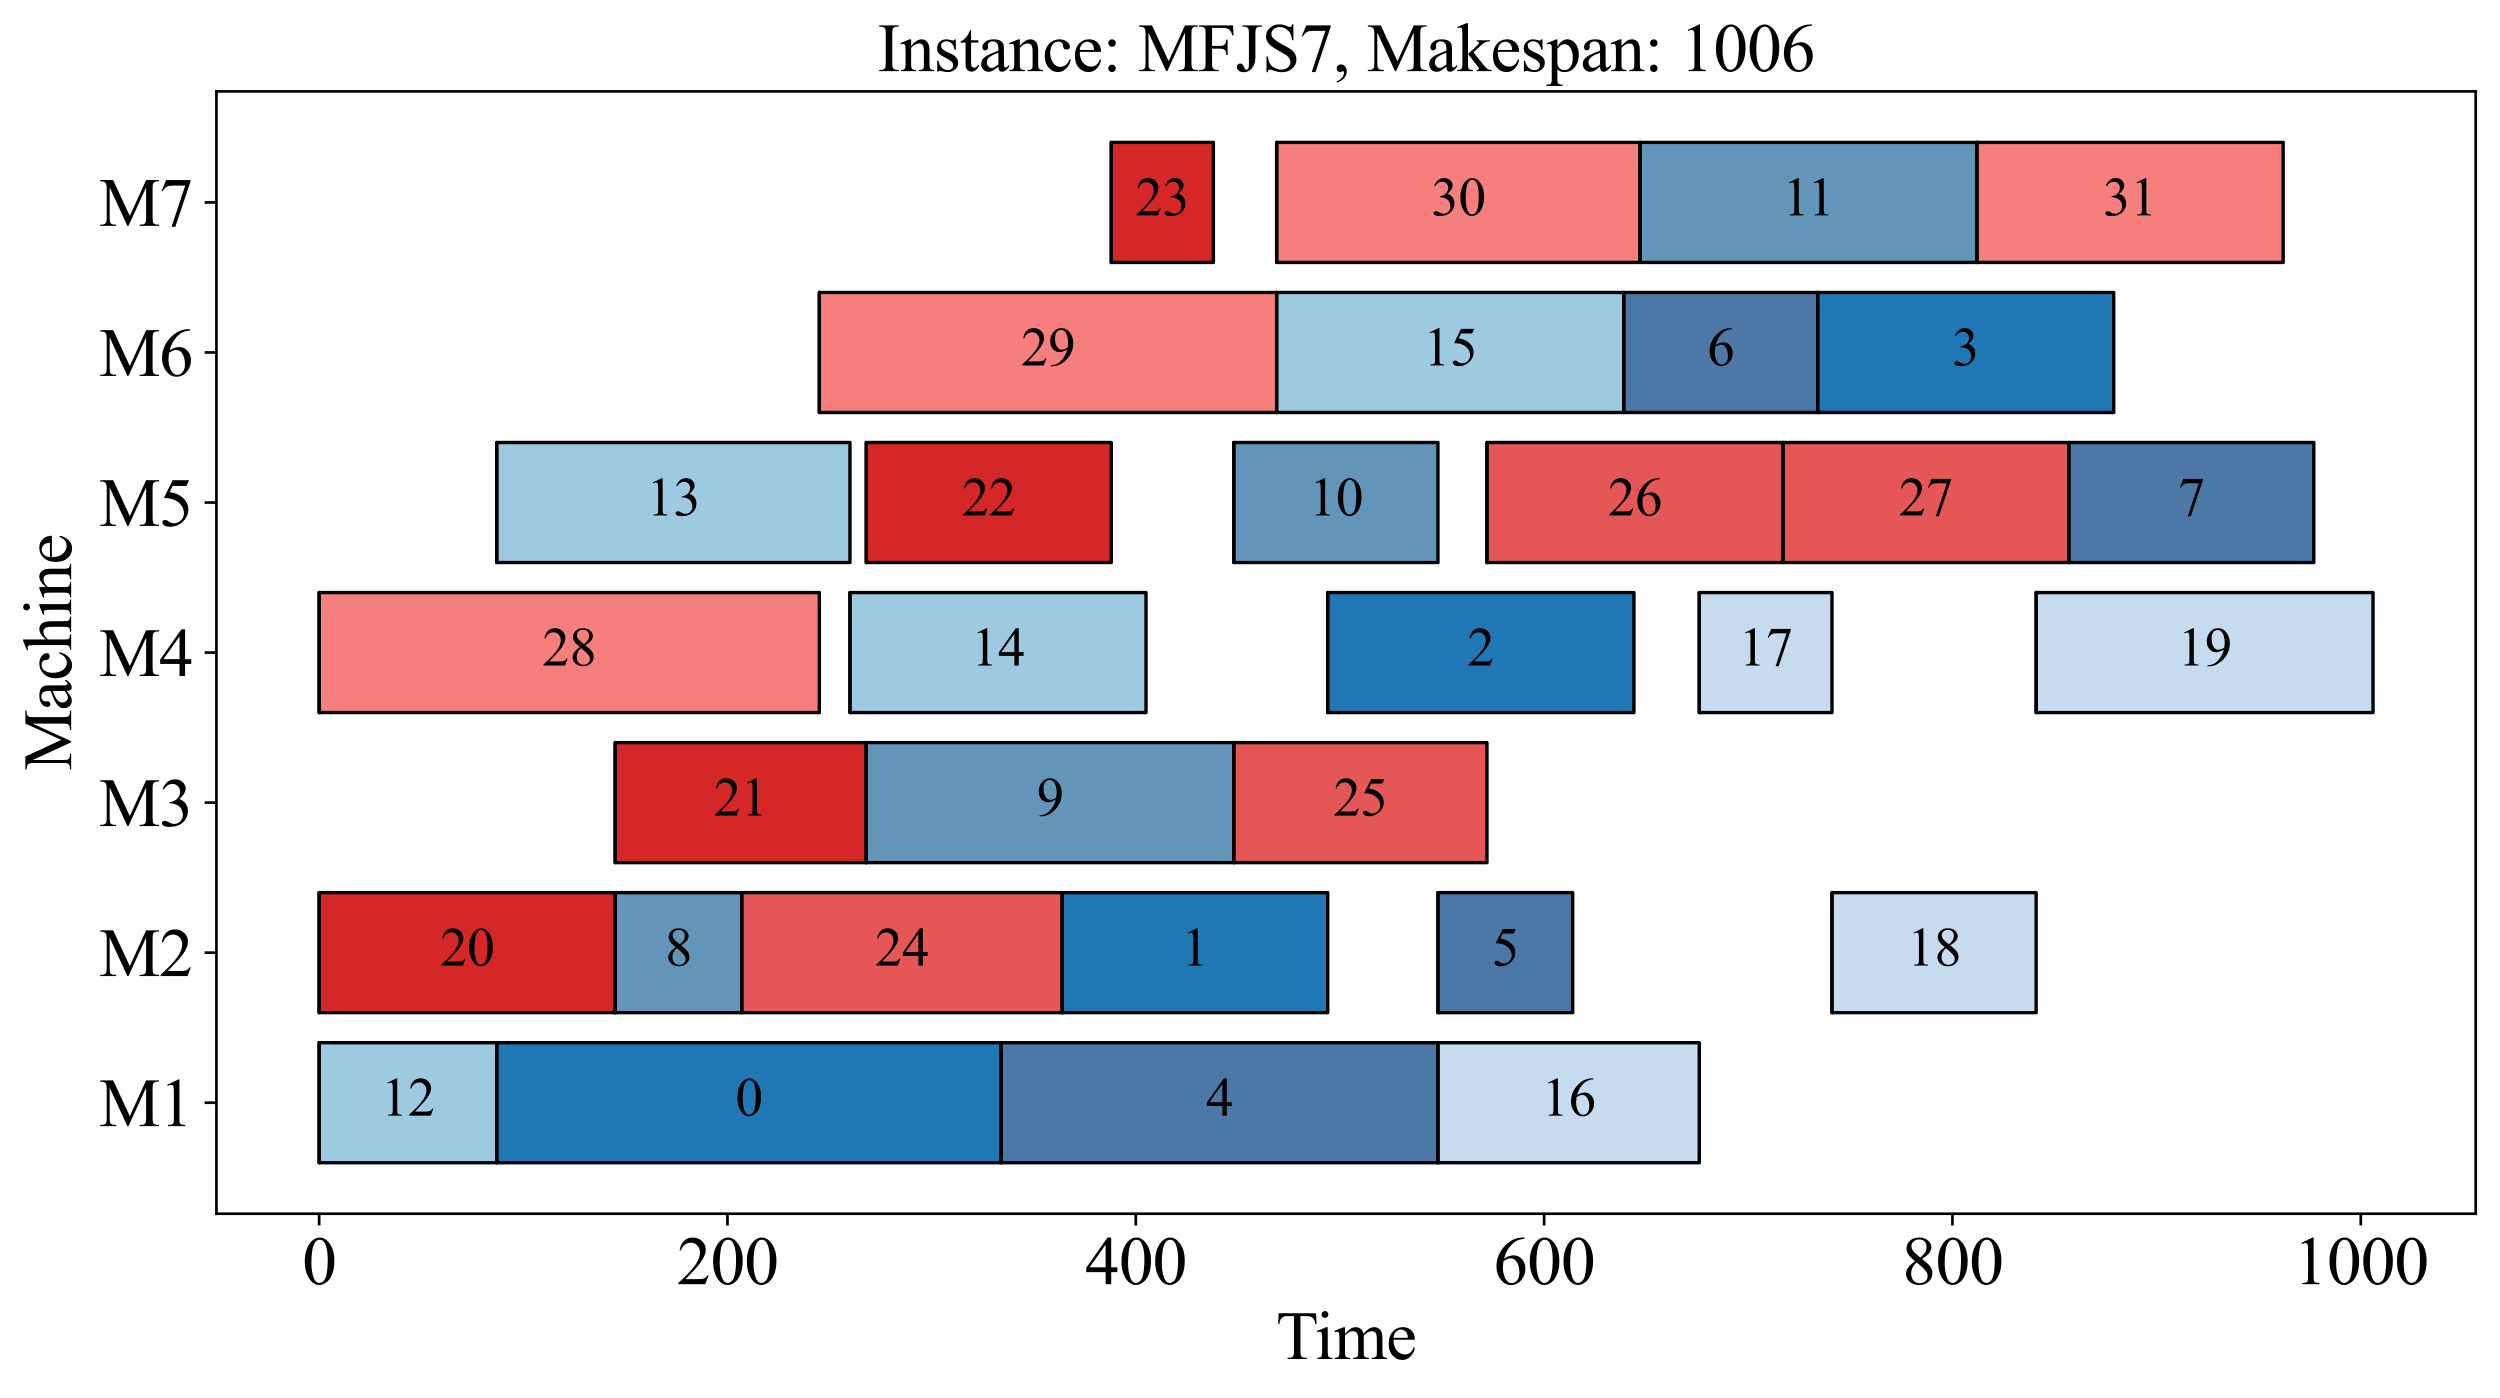 <?xml version="1.0" encoding="utf-8" standalone="no"?>
<!DOCTYPE svg PUBLIC "-//W3C//DTD SVG 1.1//EN"
  "http://www.w3.org/Graphics/SVG/1.1/DTD/svg11.dtd">
<svg xmlns:xlink="http://www.w3.org/1999/xlink" width="740.95pt" height="414.259pt" viewBox="0 0 740.95 414.259" xmlns="http://www.w3.org/2000/svg" version="1.1">
 <defs>
  <style type="text/css">*{stroke-linejoin: round; stroke-linecap: butt}</style>
 </defs>
 <g id="figure_1">
  <g id="patch_1">
   <path d="M 0 414.259 
L 740.95 414.259 
L 740.95 0 
L 0 0 
z
" style="fill: #ffffff"/>
  </g>
  <g id="axes_1">
   <g id="patch_2">
    <path d="M 64.15 359.728 
L 733.75 359.728 
L 733.75 27.087 
L 64.15 27.087 
z
" style="fill: #ffffff"/>
   </g>
   <g id="PolyCollection_1">
    <defs>
     <path id="m7042eabc33" d="M 94.586 -69.651 
L 94.586 -105.228 
L 147.23 -105.228 
L 147.23 -69.651 
z
" style="stroke: #000000"/>
    </defs>
    <g clip-path="url(#pa3723e7463)">
     <use xlink:href="#m7042eabc33" x="0" y="414.259" style="fill: #9ecae1; stroke: #000000"/>
    </g>
   </g>
   <g id="PolyCollection_2">
    <path d="M 94.586 344.608 
L 94.586 309.031 
L 94.586 309.031 
L 94.586 344.608 
z
" clip-path="url(#pa3723e7463)" style="fill: url(#hcd0e65e1d6); stroke: #000000"/>
   </g>
   <g id="PolyCollection_3">
    <defs>
     <path id="m373000dfe7" d="M 147.23 -69.651 
L 147.23 -105.228 
L 296.689 -105.228 
L 296.689 -69.651 
z
" style="stroke: #000000"/>
    </defs>
    <g clip-path="url(#pa3723e7463)">
     <use xlink:href="#m373000dfe7" x="0" y="414.259" style="fill: #1f77b4; stroke: #000000"/>
    </g>
   </g>
   <g id="PolyCollection_4">
    <path d="M 147.23 344.608 
L 147.23 309.031 
L 147.23 309.031 
L 147.23 344.608 
z
" clip-path="url(#pa3723e7463)" style="fill: url(#hcd0e65e1d6); stroke: #000000"/>
   </g>
   <g id="PolyCollection_5">
    <defs>
     <path id="mc6b7d27bcd" d="M 296.689 -69.651 
L 296.689 -105.228 
L 426.179 -105.228 
L 426.179 -69.651 
z
" style="stroke: #000000"/>
    </defs>
    <g clip-path="url(#pa3723e7463)">
     <use xlink:href="#mc6b7d27bcd" x="0" y="414.259" style="fill: #4c78a8; stroke: #000000"/>
    </g>
   </g>
   <g id="PolyCollection_6">
    <path d="M 296.689 344.608 
L 296.689 309.031 
L 296.689 309.031 
L 296.689 344.608 
z
" clip-path="url(#pa3723e7463)" style="fill: url(#hcd0e65e1d6); stroke: #000000"/>
   </g>
   <g id="PolyCollection_7">
    <defs>
     <path id="m4f65a07608" d="M 426.179 -69.651 
L 426.179 -105.228 
L 503.632 -105.228 
L 503.632 -69.651 
z
" style="stroke: #000000"/>
    </defs>
    <g clip-path="url(#pa3723e7463)">
     <use xlink:href="#m4f65a07608" x="0" y="414.259" style="fill: #c6dbef; stroke: #000000"/>
    </g>
   </g>
   <g id="PolyCollection_8">
    <path d="M 426.179 344.608 
L 426.179 309.031 
L 426.179 309.031 
L 426.179 344.608 
z
" clip-path="url(#pa3723e7463)" style="fill: url(#hcd0e65e1d6); stroke: #000000"/>
   </g>
   <g id="PolyCollection_9">
    <defs>
     <path id="m8bc1213240" d="M 94.586 -114.122 
L 94.586 -149.698 
L 182.325 -149.698 
L 182.325 -114.122 
z
" style="stroke: #000000"/>
    </defs>
    <g clip-path="url(#pa3723e7463)">
     <use xlink:href="#m8bc1213240" x="0" y="414.259" style="fill: #d62728; stroke: #000000"/>
    </g>
   </g>
   <g id="PolyCollection_10">
    <path d="M 94.586 300.137 
L 94.586 264.56 
L 94.586 264.56 
L 94.586 300.137 
z
" clip-path="url(#pa3723e7463)" style="fill: url(#hcd0e65e1d6); stroke: #000000"/>
   </g>
   <g id="PolyCollection_11">
    <defs>
     <path id="mb64026b360" d="M 182.325 -114.122 
L 182.325 -149.698 
L 219.841 -149.698 
L 219.841 -114.122 
z
" style="stroke: #000000"/>
    </defs>
    <g clip-path="url(#pa3723e7463)">
     <use xlink:href="#mb64026b360" x="0" y="414.259" style="fill: #6395b9; stroke: #000000"/>
    </g>
   </g>
   <g id="PolyCollection_12">
    <path d="M 182.325 300.137 
L 182.325 264.56 
L 182.325 264.56 
L 182.325 300.137 
z
" clip-path="url(#pa3723e7463)" style="fill: url(#hcd0e65e1d6); stroke: #000000"/>
   </g>
   <g id="PolyCollection_13">
    <defs>
     <path id="me40ac270db" d="M 219.841 -114.122 
L 219.841 -149.698 
L 314.842 -149.698 
L 314.842 -114.122 
z
" style="stroke: #000000"/>
    </defs>
    <g clip-path="url(#pa3723e7463)">
     <use xlink:href="#me40ac270db" x="0" y="414.259" style="fill: #e45756; stroke: #000000"/>
    </g>
   </g>
   <g id="PolyCollection_14">
    <path d="M 219.841 300.137 
L 219.841 264.56 
L 219.841 264.56 
L 219.841 300.137 
z
" clip-path="url(#pa3723e7463)" style="fill: url(#hcd0e65e1d6); stroke: #000000"/>
   </g>
   <g id="PolyCollection_15">
    <defs>
     <path id="m4b5a1cc023" d="M 314.842 -114.122 
L 314.842 -149.698 
L 393.504 -149.698 
L 393.504 -114.122 
z
" style="stroke: #000000"/>
    </defs>
    <g clip-path="url(#pa3723e7463)">
     <use xlink:href="#m4b5a1cc023" x="0" y="414.259" style="fill: #1f77b4; stroke: #000000"/>
    </g>
   </g>
   <g id="PolyCollection_16">
    <path d="M 314.842 300.137 
L 314.842 264.56 
L 314.842 264.56 
L 314.842 300.137 
z
" clip-path="url(#pa3723e7463)" style="fill: url(#hcd0e65e1d6); stroke: #000000"/>
   </g>
   <g id="PolyCollection_17">
    <defs>
     <path id="mfc354fb19f" d="M 426.179 -114.122 
L 426.179 -149.698 
L 466.116 -149.698 
L 466.116 -114.122 
z
" style="stroke: #000000"/>
    </defs>
    <g clip-path="url(#pa3723e7463)">
     <use xlink:href="#mfc354fb19f" x="0" y="414.259" style="fill: #4c78a8; stroke: #000000"/>
    </g>
   </g>
   <g id="PolyCollection_18">
    <path d="M 426.179 300.137 
L 426.179 264.56 
L 426.179 264.56 
L 426.179 300.137 
z
" clip-path="url(#pa3723e7463)" style="fill: url(#hcd0e65e1d6); stroke: #000000"/>
   </g>
   <g id="PolyCollection_19">
    <defs>
     <path id="m86ba1f313a" d="M 542.963 -114.122 
L 542.963 -149.698 
L 603.473 -149.698 
L 603.473 -114.122 
z
" style="stroke: #000000"/>
    </defs>
    <g clip-path="url(#pa3723e7463)">
     <use xlink:href="#m86ba1f313a" x="0" y="414.259" style="fill: #c6dbef; stroke: #000000"/>
    </g>
   </g>
   <g id="PolyCollection_20">
    <path d="M 542.963 300.137 
L 542.963 264.56 
L 542.963 264.56 
L 542.963 300.137 
z
" clip-path="url(#pa3723e7463)" style="fill: url(#hcd0e65e1d6); stroke: #000000"/>
   </g>
   <g id="PolyCollection_21">
    <defs>
     <path id="m200f08e183" d="M 182.325 -158.592 
L 182.325 -194.169 
L 256.752 -194.169 
L 256.752 -158.592 
z
" style="stroke: #000000"/>
    </defs>
    <g clip-path="url(#pa3723e7463)">
     <use xlink:href="#m200f08e183" x="0" y="414.259" style="fill: #d62728; stroke: #000000"/>
    </g>
   </g>
   <g id="PolyCollection_22">
    <path d="M 182.325 255.666 
L 182.325 220.09 
L 182.325 220.09 
L 182.325 255.666 
z
" clip-path="url(#pa3723e7463)" style="fill: url(#hcd0e65e1d6); stroke: #000000"/>
   </g>
   <g id="PolyCollection_23">
    <defs>
     <path id="mbef5ccf6d3" d="M 256.752 -158.592 
L 256.752 -194.169 
L 365.67 -194.169 
L 365.67 -158.592 
z
" style="stroke: #000000"/>
    </defs>
    <g clip-path="url(#pa3723e7463)">
     <use xlink:href="#mbef5ccf6d3" x="0" y="414.259" style="fill: #6395b9; stroke: #000000"/>
    </g>
   </g>
   <g id="PolyCollection_24">
    <path d="M 256.752 255.666 
L 256.752 220.09 
L 256.752 220.09 
L 256.752 255.666 
z
" clip-path="url(#pa3723e7463)" style="fill: url(#hcd0e65e1d6); stroke: #000000"/>
   </g>
   <g id="PolyCollection_25">
    <defs>
     <path id="m427b0256af" d="M 365.67 -158.592 
L 365.67 -194.169 
L 440.702 -194.169 
L 440.702 -158.592 
z
" style="stroke: #000000"/>
    </defs>
    <g clip-path="url(#pa3723e7463)">
     <use xlink:href="#m427b0256af" x="0" y="414.259" style="fill: #e45756; stroke: #000000"/>
    </g>
   </g>
   <g id="PolyCollection_26">
    <path d="M 365.67 255.666 
L 365.67 220.09 
L 365.67 220.09 
L 365.67 255.666 
z
" clip-path="url(#pa3723e7463)" style="fill: url(#hcd0e65e1d6); stroke: #000000"/>
   </g>
   <g id="PolyCollection_27">
    <defs>
     <path id="m11db994cd9" d="M 94.586 -203.063 
L 94.586 -238.639 
L 242.835 -238.639 
L 242.835 -203.063 
z
" style="stroke: #000000"/>
    </defs>
    <g clip-path="url(#pa3723e7463)">
     <use xlink:href="#m11db994cd9" x="0" y="414.259" style="fill: #f67e7d; stroke: #000000"/>
    </g>
   </g>
   <g id="PolyCollection_28">
    <path d="M 94.586 211.196 
L 94.586 175.619 
L 94.586 175.619 
L 94.586 211.196 
z
" clip-path="url(#pa3723e7463)" style="fill: url(#hcd0e65e1d6); stroke: #000000"/>
   </g>
   <g id="PolyCollection_29">
    <defs>
     <path id="m03d62733c5" d="M 251.912 -203.063 
L 251.912 -238.639 
L 339.651 -238.639 
L 339.651 -203.063 
z
" style="stroke: #000000"/>
    </defs>
    <g clip-path="url(#pa3723e7463)">
     <use xlink:href="#m03d62733c5" x="0" y="414.259" style="fill: #9ecae1; stroke: #000000"/>
    </g>
   </g>
   <g id="PolyCollection_30">
    <path d="M 251.912 211.196 
L 251.912 175.619 
L 251.912 175.619 
L 251.912 211.196 
z
" clip-path="url(#pa3723e7463)" style="fill: url(#hcd0e65e1d6); stroke: #000000"/>
   </g>
   <g id="PolyCollection_31">
    <defs>
     <path id="m8ed4bc54f9" d="M 393.504 -203.063 
L 393.504 -238.639 
L 484.269 -238.639 
L 484.269 -203.063 
z
" style="stroke: #000000"/>
    </defs>
    <g clip-path="url(#pa3723e7463)">
     <use xlink:href="#m8ed4bc54f9" x="0" y="414.259" style="fill: #1f77b4; stroke: #000000"/>
    </g>
   </g>
   <g id="PolyCollection_32">
    <path d="M 393.504 211.196 
L 393.504 175.619 
L 393.504 175.619 
L 393.504 211.196 
z
" clip-path="url(#pa3723e7463)" style="fill: url(#hcd0e65e1d6); stroke: #000000"/>
   </g>
   <g id="PolyCollection_33">
    <defs>
     <path id="mdfcda972a3" d="M 503.632 -203.063 
L 503.632 -238.639 
L 542.963 -238.639 
L 542.963 -203.063 
z
" style="stroke: #000000"/>
    </defs>
    <g clip-path="url(#pa3723e7463)">
     <use xlink:href="#mdfcda972a3" x="0" y="414.259" style="fill: #c6dbef; stroke: #000000"/>
    </g>
   </g>
   <g id="PolyCollection_34">
    <path d="M 503.632 211.196 
L 503.632 175.619 
L 503.632 175.619 
L 503.632 211.196 
z
" clip-path="url(#pa3723e7463)" style="fill: url(#hcd0e65e1d6); stroke: #000000"/>
   </g>
   <g id="PolyCollection_35">
    <defs>
     <path id="m98a3759b49" d="M 603.473 -203.063 
L 603.473 -238.639 
L 703.314 -238.639 
L 703.314 -203.063 
z
" style="stroke: #000000"/>
    </defs>
    <g clip-path="url(#pa3723e7463)">
     <use xlink:href="#m98a3759b49" x="0" y="414.259" style="fill: #c6dbef; stroke: #000000"/>
    </g>
   </g>
   <g id="PolyCollection_36">
    <path d="M 603.473 211.196 
L 603.473 175.619 
L 603.473 175.619 
L 603.473 211.196 
z
" clip-path="url(#pa3723e7463)" style="fill: url(#hcd0e65e1d6); stroke: #000000"/>
   </g>
   <g id="PolyCollection_37">
    <defs>
     <path id="m9444e67c3d" d="M 147.23 -247.534 
L 147.23 -283.11 
L 251.912 -283.11 
L 251.912 -247.534 
z
" style="stroke: #000000"/>
    </defs>
    <g clip-path="url(#pa3723e7463)">
     <use xlink:href="#m9444e67c3d" x="0" y="414.259" style="fill: #9ecae1; stroke: #000000"/>
    </g>
   </g>
   <g id="PolyCollection_38">
    <path d="M 147.23 166.725 
L 147.23 131.149 
L 147.23 131.149 
L 147.23 166.725 
z
" clip-path="url(#pa3723e7463)" style="fill: url(#hcd0e65e1d6); stroke: #000000"/>
   </g>
   <g id="PolyCollection_39">
    <defs>
     <path id="m9bb923026d" d="M 256.752 -247.534 
L 256.752 -283.11 
L 329.364 -283.11 
L 329.364 -247.534 
z
" style="stroke: #000000"/>
    </defs>
    <g clip-path="url(#pa3723e7463)">
     <use xlink:href="#m9bb923026d" x="0" y="414.259" style="fill: #d62728; stroke: #000000"/>
    </g>
   </g>
   <g id="PolyCollection_40">
    <path d="M 256.752 166.725 
L 256.752 131.149 
L 256.752 131.149 
L 256.752 166.725 
z
" clip-path="url(#pa3723e7463)" style="fill: url(#hcd0e65e1d6); stroke: #000000"/>
   </g>
   <g id="PolyCollection_41">
    <defs>
     <path id="m1d79289968" d="M 365.67 -247.534 
L 365.67 -283.11 
L 426.179 -283.11 
L 426.179 -247.534 
z
" style="stroke: #000000"/>
    </defs>
    <g clip-path="url(#pa3723e7463)">
     <use xlink:href="#m1d79289968" x="0" y="414.259" style="fill: #6395b9; stroke: #000000"/>
    </g>
   </g>
   <g id="PolyCollection_42">
    <path d="M 365.67 166.725 
L 365.67 131.149 
L 365.67 131.149 
L 365.67 166.725 
z
" clip-path="url(#pa3723e7463)" style="fill: url(#hcd0e65e1d6); stroke: #000000"/>
   </g>
   <g id="PolyCollection_43">
    <defs>
     <path id="m0990318a35" d="M 440.702 -247.534 
L 440.702 -283.11 
L 528.441 -283.11 
L 528.441 -247.534 
z
" style="stroke: #000000"/>
    </defs>
    <g clip-path="url(#pa3723e7463)">
     <use xlink:href="#m0990318a35" x="0" y="414.259" style="fill: #e45756; stroke: #000000"/>
    </g>
   </g>
   <g id="PolyCollection_44">
    <path d="M 440.702 166.725 
L 440.702 131.149 
L 440.702 131.149 
L 440.702 166.725 
z
" clip-path="url(#pa3723e7463)" style="fill: url(#hcd0e65e1d6); stroke: #000000"/>
   </g>
   <g id="PolyCollection_45">
    <defs>
     <path id="mcf66ae1e34" d="M 528.441 -247.534 
L 528.441 -283.11 
L 613.154 -283.11 
L 613.154 -247.534 
z
" style="stroke: #000000"/>
    </defs>
    <g clip-path="url(#pa3723e7463)">
     <use xlink:href="#mcf66ae1e34" x="0" y="414.259" style="fill: #e45756; stroke: #000000"/>
    </g>
   </g>
   <g id="PolyCollection_46">
    <path d="M 528.441 166.725 
L 528.441 131.149 
L 528.441 131.149 
L 528.441 166.725 
z
" clip-path="url(#pa3723e7463)" style="fill: url(#hcd0e65e1d6); stroke: #000000"/>
   </g>
   <g id="PolyCollection_47">
    <defs>
     <path id="m4d77eb904f" d="M 613.154 -247.534 
L 613.154 -283.11 
L 685.766 -283.11 
L 685.766 -247.534 
z
" style="stroke: #000000"/>
    </defs>
    <g clip-path="url(#pa3723e7463)">
     <use xlink:href="#m4d77eb904f" x="0" y="414.259" style="fill: #4c78a8; stroke: #000000"/>
    </g>
   </g>
   <g id="PolyCollection_48">
    <path d="M 613.154 166.725 
L 613.154 131.149 
L 613.154 131.149 
L 613.154 166.725 
z
" clip-path="url(#pa3723e7463)" style="fill: url(#hcd0e65e1d6); stroke: #000000"/>
   </g>
   <g id="PolyCollection_49">
    <defs>
     <path id="mca7ff2f052" d="M 242.835 -292.004 
L 242.835 -327.581 
L 378.377 -327.581 
L 378.377 -292.004 
z
" style="stroke: #000000"/>
    </defs>
    <g clip-path="url(#pa3723e7463)">
     <use xlink:href="#mca7ff2f052" x="0" y="414.259" style="fill: #f67e7d; stroke: #000000"/>
    </g>
   </g>
   <g id="PolyCollection_50">
    <path d="M 242.835 122.255 
L 242.835 86.678 
L 242.835 86.678 
L 242.835 122.255 
z
" clip-path="url(#pa3723e7463)" style="fill: url(#hcd0e65e1d6); stroke: #000000"/>
   </g>
   <g id="PolyCollection_51">
    <defs>
     <path id="m5ee33b02c3" d="M 378.377 -292.004 
L 378.377 -327.581 
L 481.243 -327.581 
L 481.243 -292.004 
z
" style="stroke: #000000"/>
    </defs>
    <g clip-path="url(#pa3723e7463)">
     <use xlink:href="#m5ee33b02c3" x="0" y="414.259" style="fill: #9ecae1; stroke: #000000"/>
    </g>
   </g>
   <g id="PolyCollection_52">
    <path d="M 378.377 122.255 
L 378.377 86.678 
L 378.377 86.678 
L 378.377 122.255 
z
" clip-path="url(#pa3723e7463)" style="fill: url(#hcd0e65e1d6); stroke: #000000"/>
   </g>
   <g id="PolyCollection_53">
    <defs>
     <path id="m3525a6132f" d="M 481.243 -292.004 
L 481.243 -327.581 
L 538.727 -327.581 
L 538.727 -292.004 
z
" style="stroke: #000000"/>
    </defs>
    <g clip-path="url(#pa3723e7463)">
     <use xlink:href="#m3525a6132f" x="0" y="414.259" style="fill: #4c78a8; stroke: #000000"/>
    </g>
   </g>
   <g id="PolyCollection_54">
    <path d="M 481.243 122.255 
L 481.243 86.678 
L 481.243 86.678 
L 481.243 122.255 
z
" clip-path="url(#pa3723e7463)" style="fill: url(#hcd0e65e1d6); stroke: #000000"/>
   </g>
   <g id="PolyCollection_55">
    <defs>
     <path id="mb48d8b5979" d="M 538.727 -292.004 
L 538.727 -327.581 
L 626.466 -327.581 
L 626.466 -292.004 
z
" style="stroke: #000000"/>
    </defs>
    <g clip-path="url(#pa3723e7463)">
     <use xlink:href="#mb48d8b5979" x="0" y="414.259" style="fill: #1f77b4; stroke: #000000"/>
    </g>
   </g>
   <g id="PolyCollection_56">
    <path d="M 538.727 122.255 
L 538.727 86.678 
L 538.727 86.678 
L 538.727 122.255 
z
" clip-path="url(#pa3723e7463)" style="fill: url(#hcd0e65e1d6); stroke: #000000"/>
   </g>
   <g id="PolyCollection_57">
    <defs>
     <path id="m9e73190c94" d="M 329.364 -336.475 
L 329.364 -372.051 
L 359.619 -372.051 
L 359.619 -336.475 
z
" style="stroke: #000000"/>
    </defs>
    <g clip-path="url(#pa3723e7463)">
     <use xlink:href="#m9e73190c94" x="0" y="414.259" style="fill: #d62728; stroke: #000000"/>
    </g>
   </g>
   <g id="PolyCollection_58">
    <path d="M 329.364 77.784 
L 329.364 42.208 
L 329.364 42.208 
L 329.364 77.784 
z
" clip-path="url(#pa3723e7463)" style="fill: url(#hcd0e65e1d6); stroke: #000000"/>
   </g>
   <g id="PolyCollection_59">
    <defs>
     <path id="m15cda33787" d="M 378.377 -336.475 
L 378.377 -372.051 
L 486.084 -372.051 
L 486.084 -336.475 
z
" style="stroke: #000000"/>
    </defs>
    <g clip-path="url(#pa3723e7463)">
     <use xlink:href="#m15cda33787" x="0" y="414.259" style="fill: #f67e7d; stroke: #000000"/>
    </g>
   </g>
   <g id="PolyCollection_60">
    <path d="M 378.377 77.784 
L 378.377 42.208 
L 378.377 42.208 
L 378.377 77.784 
z
" clip-path="url(#pa3723e7463)" style="fill: url(#hcd0e65e1d6); stroke: #000000"/>
   </g>
   <g id="PolyCollection_61">
    <defs>
     <path id="m36b30364f3" d="M 486.084 -336.475 
L 486.084 -372.051 
L 585.925 -372.051 
L 585.925 -336.475 
z
" style="stroke: #000000"/>
    </defs>
    <g clip-path="url(#pa3723e7463)">
     <use xlink:href="#m36b30364f3" x="0" y="414.259" style="fill: #6395b9; stroke: #000000"/>
    </g>
   </g>
   <g id="PolyCollection_62">
    <path d="M 486.084 77.784 
L 486.084 42.208 
L 486.084 42.208 
L 486.084 77.784 
z
" clip-path="url(#pa3723e7463)" style="fill: url(#hcd0e65e1d6); stroke: #000000"/>
   </g>
   <g id="PolyCollection_63">
    <defs>
     <path id="m25d99218bd" d="M 585.925 -336.475 
L 585.925 -372.051 
L 676.689 -372.051 
L 676.689 -336.475 
z
" style="stroke: #000000"/>
    </defs>
    <g clip-path="url(#pa3723e7463)">
     <use xlink:href="#m25d99218bd" x="0" y="414.259" style="fill: #f67e7d; stroke: #000000"/>
    </g>
   </g>
   <g id="PolyCollection_64">
    <path d="M 585.925 77.784 
L 585.925 42.208 
L 585.925 42.208 
L 585.925 77.784 
z
" clip-path="url(#pa3723e7463)" style="fill: url(#hcd0e65e1d6); stroke: #000000"/>
   </g>
   <g id="matplotlib.axis_1">
    <g id="xtick_1">
     <g id="line2d_1">
      <defs>
       <path id="m13ec12e9d9" d="M 0 0 
L 0 3.5 
" style="stroke: #000000; stroke-width: 0.8"/>
      </defs>
      <g>
       <use xlink:href="#m13ec12e9d9" x="94.586" y="359.728" style="stroke: #000000; stroke-width: 0.8"/>
      </g>
     </g>
     <g id="text_1">
      <!-- 0 -->
      <g transform="translate(89.586 380.615) scale(0.2 -0.2)">
       <defs>
        <path id="TimesNewRomanPSMT-30" d="M 231 2094 
Q 231 2819 450 3342 
Q 669 3866 1031 4122 
Q 1313 4325 1613 4325 
Q 2100 4325 2488 3828 
Q 2972 3213 2972 2159 
Q 2972 1422 2759 906 
Q 2547 391 2217 158 
Q 1888 -75 1581 -75 
Q 975 -75 572 641 
Q 231 1244 231 2094 
z
M 844 2016 
Q 844 1141 1059 588 
Q 1238 122 1591 122 
Q 1759 122 1940 273 
Q 2122 425 2216 781 
Q 2359 1319 2359 2297 
Q 2359 3022 2209 3506 
Q 2097 3866 1919 4016 
Q 1791 4119 1609 4119 
Q 1397 4119 1231 3928 
Q 1006 3669 925 3112 
Q 844 2556 844 2016 
z
" transform="scale(0.016)"/>
       </defs>
       <use xlink:href="#TimesNewRomanPSMT-30"/>
      </g>
     </g>
    </g>
    <g id="xtick_2">
     <g id="line2d_2">
      <g>
       <use xlink:href="#m13ec12e9d9" x="215.606" y="359.728" style="stroke: #000000; stroke-width: 0.8"/>
      </g>
     </g>
     <g id="text_2">
      <!-- 200 -->
      <g transform="translate(200.606 380.615) scale(0.2 -0.2)">
       <defs>
        <path id="TimesNewRomanPSMT-32" d="M 2934 816 
L 2638 0 
L 138 0 
L 138 116 
Q 1241 1122 1691 1759 
Q 2141 2397 2141 2925 
Q 2141 3328 1894 3587 
Q 1647 3847 1303 3847 
Q 991 3847 742 3664 
Q 494 3481 375 3128 
L 259 3128 
Q 338 3706 661 4015 
Q 984 4325 1469 4325 
Q 1984 4325 2329 3994 
Q 2675 3663 2675 3213 
Q 2675 2891 2525 2569 
Q 2294 2063 1775 1497 
Q 997 647 803 472 
L 1909 472 
Q 2247 472 2383 497 
Q 2519 522 2628 598 
Q 2738 675 2819 816 
L 2934 816 
z
" transform="scale(0.016)"/>
       </defs>
       <use xlink:href="#TimesNewRomanPSMT-32"/>
       <use xlink:href="#TimesNewRomanPSMT-30" x="50"/>
       <use xlink:href="#TimesNewRomanPSMT-30" x="100"/>
      </g>
     </g>
    </g>
    <g id="xtick_3">
     <g id="line2d_3">
      <g>
       <use xlink:href="#m13ec12e9d9" x="336.625" y="359.728" style="stroke: #000000; stroke-width: 0.8"/>
      </g>
     </g>
     <g id="text_3">
      <!-- 400 -->
      <g transform="translate(321.625 380.615) scale(0.2 -0.2)">
       <defs>
        <path id="TimesNewRomanPSMT-34" d="M 2978 1563 
L 2978 1119 
L 2409 1119 
L 2409 0 
L 1894 0 
L 1894 1119 
L 100 1119 
L 100 1519 
L 2066 4325 
L 2409 4325 
L 2409 1563 
L 2978 1563 
z
M 1894 1563 
L 1894 3666 
L 406 1563 
L 1894 1563 
z
" transform="scale(0.016)"/>
       </defs>
       <use xlink:href="#TimesNewRomanPSMT-34"/>
       <use xlink:href="#TimesNewRomanPSMT-30" x="50"/>
       <use xlink:href="#TimesNewRomanPSMT-30" x="100"/>
      </g>
     </g>
    </g>
    <g id="xtick_4">
     <g id="line2d_4">
      <g>
       <use xlink:href="#m13ec12e9d9" x="457.644" y="359.728" style="stroke: #000000; stroke-width: 0.8"/>
      </g>
     </g>
     <g id="text_4">
      <!-- 600 -->
      <g transform="translate(442.644 380.615) scale(0.2 -0.2)">
       <defs>
        <path id="TimesNewRomanPSMT-36" d="M 2869 4325 
L 2869 4209 
Q 2456 4169 2195 4045 
Q 1934 3922 1679 3669 
Q 1425 3416 1258 3105 
Q 1091 2794 978 2366 
Q 1428 2675 1881 2675 
Q 2316 2675 2634 2325 
Q 2953 1975 2953 1425 
Q 2953 894 2631 456 
Q 2244 -75 1606 -75 
Q 1172 -75 869 213 
Q 275 772 275 1663 
Q 275 2231 503 2743 
Q 731 3256 1154 3653 
Q 1578 4050 1965 4187 
Q 2353 4325 2688 4325 
L 2869 4325 
z
M 925 2138 
Q 869 1716 869 1456 
Q 869 1156 980 804 
Q 1091 453 1309 247 
Q 1469 100 1697 100 
Q 1969 100 2183 356 
Q 2397 613 2397 1088 
Q 2397 1622 2184 2012 
Q 1972 2403 1581 2403 
Q 1463 2403 1327 2353 
Q 1191 2303 925 2138 
z
" transform="scale(0.016)"/>
       </defs>
       <use xlink:href="#TimesNewRomanPSMT-36"/>
       <use xlink:href="#TimesNewRomanPSMT-30" x="50"/>
       <use xlink:href="#TimesNewRomanPSMT-30" x="100"/>
      </g>
     </g>
    </g>
    <g id="xtick_5">
     <g id="line2d_5">
      <g>
       <use xlink:href="#m13ec12e9d9" x="578.664" y="359.728" style="stroke: #000000; stroke-width: 0.8"/>
      </g>
     </g>
     <g id="text_5">
      <!-- 800 -->
      <g transform="translate(563.664 380.615) scale(0.2 -0.2)">
       <defs>
        <path id="TimesNewRomanPSMT-38" d="M 1228 2134 
Q 725 2547 579 2797 
Q 434 3047 434 3316 
Q 434 3728 753 4026 
Q 1072 4325 1600 4325 
Q 2113 4325 2425 4047 
Q 2738 3769 2738 3413 
Q 2738 3175 2569 2928 
Q 2400 2681 1866 2347 
Q 2416 1922 2594 1678 
Q 2831 1359 2831 1006 
Q 2831 559 2490 242 
Q 2150 -75 1597 -75 
Q 994 -75 656 303 
Q 388 606 388 966 
Q 388 1247 577 1523 
Q 766 1800 1228 2134 
z
M 1719 2469 
Q 2094 2806 2194 3001 
Q 2294 3197 2294 3444 
Q 2294 3772 2109 3958 
Q 1925 4144 1606 4144 
Q 1288 4144 1088 3959 
Q 888 3775 888 3528 
Q 888 3366 970 3203 
Q 1053 3041 1206 2894 
L 1719 2469 
z
M 1375 2016 
Q 1116 1797 991 1539 
Q 866 1281 866 981 
Q 866 578 1086 336 
Q 1306 94 1647 94 
Q 1984 94 2187 284 
Q 2391 475 2391 747 
Q 2391 972 2272 1150 
Q 2050 1481 1375 2016 
z
" transform="scale(0.016)"/>
       </defs>
       <use xlink:href="#TimesNewRomanPSMT-38"/>
       <use xlink:href="#TimesNewRomanPSMT-30" x="50"/>
       <use xlink:href="#TimesNewRomanPSMT-30" x="100"/>
      </g>
     </g>
    </g>
    <g id="xtick_6">
     <g id="line2d_6">
      <g>
       <use xlink:href="#m13ec12e9d9" x="699.683" y="359.728" style="stroke: #000000; stroke-width: 0.8"/>
      </g>
     </g>
     <g id="text_6">
      <!-- 1000 -->
      <g transform="translate(679.683 380.615) scale(0.2 -0.2)">
       <defs>
        <path id="TimesNewRomanPSMT-31" d="M 750 3822 
L 1781 4325 
L 1884 4325 
L 1884 747 
Q 1884 391 1914 303 
Q 1944 216 2037 169 
Q 2131 122 2419 116 
L 2419 0 
L 825 0 
L 825 116 
Q 1125 122 1212 167 
Q 1300 213 1334 289 
Q 1369 366 1369 747 
L 1369 3034 
Q 1369 3497 1338 3628 
Q 1316 3728 1258 3775 
Q 1200 3822 1119 3822 
Q 1003 3822 797 3725 
L 750 3822 
z
" transform="scale(0.016)"/>
       </defs>
       <use xlink:href="#TimesNewRomanPSMT-31"/>
       <use xlink:href="#TimesNewRomanPSMT-30" x="50"/>
       <use xlink:href="#TimesNewRomanPSMT-30" x="100"/>
       <use xlink:href="#TimesNewRomanPSMT-30" x="150"/>
      </g>
     </g>
    </g>
    <g id="text_7">
     <!-- Time -->
     <g transform="translate(378.197 402.781) scale(0.2 -0.2)">
      <defs>
       <path id="TimesNewRomanPSMT-54" d="M 3703 4238 
L 3750 3244 
L 3631 3244 
Q 3597 3506 3538 3619 
Q 3441 3800 3280 3886 
Q 3119 3972 2856 3972 
L 2259 3972 
L 2259 734 
Q 2259 344 2344 247 
Q 2463 116 2709 116 
L 2856 116 
L 2856 0 
L 1059 0 
L 1059 116 
L 1209 116 
Q 1478 116 1591 278 
Q 1659 378 1659 734 
L 1659 3972 
L 1150 3972 
Q 853 3972 728 3928 
Q 566 3869 450 3700 
Q 334 3531 313 3244 
L 194 3244 
L 244 4238 
L 3703 4238 
z
" transform="scale(0.016)"/>
       <path id="TimesNewRomanPSMT-69" d="M 928 4444 
Q 1059 4444 1151 4351 
Q 1244 4259 1244 4128 
Q 1244 3997 1151 3903 
Q 1059 3809 928 3809 
Q 797 3809 703 3903 
Q 609 3997 609 4128 
Q 609 4259 701 4351 
Q 794 4444 928 4444 
z
M 1188 2947 
L 1188 647 
Q 1188 378 1227 289 
Q 1266 200 1342 156 
Q 1419 113 1622 113 
L 1622 0 
L 231 0 
L 231 113 
Q 441 113 512 153 
Q 584 194 626 287 
Q 669 381 669 647 
L 669 1750 
Q 669 2216 641 2353 
Q 619 2453 572 2492 
Q 525 2531 444 2531 
Q 356 2531 231 2484 
L 188 2597 
L 1050 2947 
L 1188 2947 
z
" transform="scale(0.016)"/>
       <path id="TimesNewRomanPSMT-6d" d="M 1050 2338 
Q 1363 2650 1419 2697 
Q 1559 2816 1721 2881 
Q 1884 2947 2044 2947 
Q 2313 2947 2506 2790 
Q 2700 2634 2766 2338 
Q 3088 2713 3309 2830 
Q 3531 2947 3766 2947 
Q 3994 2947 4170 2830 
Q 4347 2713 4450 2447 
Q 4519 2266 4519 1878 
L 4519 647 
Q 4519 378 4559 278 
Q 4591 209 4675 161 
Q 4759 113 4950 113 
L 4950 0 
L 3538 0 
L 3538 113 
L 3597 113 
Q 3781 113 3884 184 
Q 3956 234 3988 344 
Q 4000 397 4000 647 
L 4000 1878 
Q 4000 2228 3916 2372 
Q 3794 2572 3525 2572 
Q 3359 2572 3192 2489 
Q 3025 2406 2788 2181 
L 2781 2147 
L 2788 2013 
L 2788 647 
Q 2788 353 2820 281 
Q 2853 209 2943 161 
Q 3034 113 3253 113 
L 3253 0 
L 1806 0 
L 1806 113 
Q 2044 113 2133 169 
Q 2222 225 2256 338 
Q 2272 391 2272 647 
L 2272 1878 
Q 2272 2228 2169 2381 
Q 2031 2581 1784 2581 
Q 1616 2581 1450 2491 
Q 1191 2353 1050 2181 
L 1050 647 
Q 1050 366 1089 281 
Q 1128 197 1204 155 
Q 1281 113 1516 113 
L 1516 0 
L 100 0 
L 100 113 
Q 297 113 375 155 
Q 453 197 493 289 
Q 534 381 534 647 
L 534 1741 
Q 534 2213 506 2350 
Q 484 2453 437 2492 
Q 391 2531 309 2531 
Q 222 2531 100 2484 
L 53 2597 
L 916 2947 
L 1050 2947 
L 1050 2338 
z
" transform="scale(0.016)"/>
       <path id="TimesNewRomanPSMT-65" d="M 681 1784 
Q 678 1147 991 784 
Q 1303 422 1725 422 
Q 2006 422 2214 576 
Q 2422 731 2563 1106 
L 2659 1044 
Q 2594 616 2278 264 
Q 1963 -88 1488 -88 
Q 972 -88 605 314 
Q 238 716 238 1394 
Q 238 2128 614 2539 
Q 991 2950 1559 2950 
Q 2041 2950 2350 2633 
Q 2659 2316 2659 1784 
L 681 1784 
z
M 681 1966 
L 2006 1966 
Q 1991 2241 1941 2353 
Q 1863 2528 1708 2628 
Q 1553 2728 1384 2728 
Q 1125 2728 920 2526 
Q 716 2325 681 1966 
z
" transform="scale(0.016)"/>
      </defs>
      <use xlink:href="#TimesNewRomanPSMT-54"/>
      <use xlink:href="#TimesNewRomanPSMT-69" x="57.584"/>
      <use xlink:href="#TimesNewRomanPSMT-6d" x="85.367"/>
      <use xlink:href="#TimesNewRomanPSMT-65" x="163.15"/>
     </g>
    </g>
   </g>
   <g id="matplotlib.axis_2">
    <g id="ytick_1">
     <g id="line2d_7">
      <defs>
       <path id="mdf6bc2205d" d="M 0 0 
L -3.5 0 
" style="stroke: #000000; stroke-width: 0.8"/>
      </defs>
      <g>
       <use xlink:href="#mdf6bc2205d" x="64.15" y="326.819" style="stroke: #000000; stroke-width: 0.8"/>
      </g>
     </g>
     <g id="text_8">
      <!-- M1 -->
      <g transform="translate(29.366 333.763) scale(0.2 -0.2)">
       <defs>
        <path id="TimesNewRomanPSMT-4d" d="M 2619 0 
L 981 3566 
L 981 734 
Q 981 344 1066 247 
Q 1181 116 1431 116 
L 1581 116 
L 1581 0 
L 106 0 
L 106 116 
L 256 116 
Q 525 116 638 278 
Q 706 378 706 734 
L 706 3503 
Q 706 3784 644 3909 
Q 600 4000 483 4061 
Q 366 4122 106 4122 
L 106 4238 
L 1306 4238 
L 2844 922 
L 4356 4238 
L 5556 4238 
L 5556 4122 
L 5409 4122 
Q 5138 4122 5025 3959 
Q 4956 3859 4956 3503 
L 4956 734 
Q 4956 344 5044 247 
Q 5159 116 5409 116 
L 5556 116 
L 5556 0 
L 3756 0 
L 3756 116 
L 3906 116 
Q 4178 116 4288 278 
Q 4356 378 4356 734 
L 4356 3566 
L 2722 0 
L 2619 0 
z
" transform="scale(0.016)"/>
       </defs>
       <use xlink:href="#TimesNewRomanPSMT-4d"/>
       <use xlink:href="#TimesNewRomanPSMT-31" x="88.916"/>
      </g>
     </g>
    </g>
    <g id="ytick_2">
     <g id="line2d_8">
      <g>
       <use xlink:href="#mdf6bc2205d" x="64.15" y="282.349" style="stroke: #000000; stroke-width: 0.8"/>
      </g>
     </g>
     <g id="text_9">
      <!-- M2 -->
      <g transform="translate(29.366 289.292) scale(0.2 -0.2)">
       <use xlink:href="#TimesNewRomanPSMT-4d"/>
       <use xlink:href="#TimesNewRomanPSMT-32" x="88.916"/>
      </g>
     </g>
    </g>
    <g id="ytick_3">
     <g id="line2d_9">
      <g>
       <use xlink:href="#mdf6bc2205d" x="64.15" y="237.878" style="stroke: #000000; stroke-width: 0.8"/>
      </g>
     </g>
     <g id="text_10">
      <!-- M3 -->
      <g transform="translate(29.366 244.822) scale(0.2 -0.2)">
       <defs>
        <path id="TimesNewRomanPSMT-33" d="M 325 3431 
Q 506 3859 782 4092 
Q 1059 4325 1472 4325 
Q 1981 4325 2253 3994 
Q 2459 3747 2459 3466 
Q 2459 3003 1878 2509 
Q 2269 2356 2469 2072 
Q 2669 1788 2669 1403 
Q 2669 853 2319 450 
Q 1863 -75 997 -75 
Q 569 -75 414 31 
Q 259 138 259 259 
Q 259 350 332 419 
Q 406 488 509 488 
Q 588 488 669 463 
Q 722 447 909 348 
Q 1097 250 1169 231 
Q 1284 197 1416 197 
Q 1734 197 1970 444 
Q 2206 691 2206 1028 
Q 2206 1275 2097 1509 
Q 2016 1684 1919 1775 
Q 1784 1900 1550 2001 
Q 1316 2103 1072 2103 
L 972 2103 
L 972 2197 
Q 1219 2228 1467 2375 
Q 1716 2522 1828 2728 
Q 1941 2934 1941 3181 
Q 1941 3503 1739 3701 
Q 1538 3900 1238 3900 
Q 753 3900 428 3381 
L 325 3431 
z
" transform="scale(0.016)"/>
       </defs>
       <use xlink:href="#TimesNewRomanPSMT-4d"/>
       <use xlink:href="#TimesNewRomanPSMT-33" x="88.916"/>
      </g>
     </g>
    </g>
    <g id="ytick_4">
     <g id="line2d_10">
      <g>
       <use xlink:href="#mdf6bc2205d" x="64.15" y="193.407" style="stroke: #000000; stroke-width: 0.8"/>
      </g>
     </g>
     <g id="text_11">
      <!-- M4 -->
      <g transform="translate(29.366 200.351) scale(0.2 -0.2)">
       <use xlink:href="#TimesNewRomanPSMT-4d"/>
       <use xlink:href="#TimesNewRomanPSMT-34" x="88.916"/>
      </g>
     </g>
    </g>
    <g id="ytick_5">
     <g id="line2d_11">
      <g>
       <use xlink:href="#mdf6bc2205d" x="64.15" y="148.937" style="stroke: #000000; stroke-width: 0.8"/>
      </g>
     </g>
     <g id="text_12">
      <!-- M5 -->
      <g transform="translate(29.366 155.881) scale(0.2 -0.2)">
       <defs>
        <path id="TimesNewRomanPSMT-35" d="M 2778 4238 
L 2534 3706 
L 1259 3706 
L 981 3138 
Q 1809 3016 2294 2522 
Q 2709 2097 2709 1522 
Q 2709 1188 2573 903 
Q 2438 619 2231 419 
Q 2025 219 1772 97 
Q 1413 -75 1034 -75 
Q 653 -75 479 54 
Q 306 184 306 341 
Q 306 428 378 495 
Q 450 563 559 563 
Q 641 563 702 538 
Q 763 513 909 409 
Q 1144 247 1384 247 
Q 1750 247 2026 523 
Q 2303 800 2303 1197 
Q 2303 1581 2056 1914 
Q 1809 2247 1375 2428 
Q 1034 2569 447 2591 
L 1259 4238 
L 2778 4238 
z
" transform="scale(0.016)"/>
       </defs>
       <use xlink:href="#TimesNewRomanPSMT-4d"/>
       <use xlink:href="#TimesNewRomanPSMT-35" x="88.916"/>
      </g>
     </g>
    </g>
    <g id="ytick_6">
     <g id="line2d_12">
      <g>
       <use xlink:href="#mdf6bc2205d" x="64.15" y="104.466" style="stroke: #000000; stroke-width: 0.8"/>
      </g>
     </g>
     <g id="text_13">
      <!-- M6 -->
      <g transform="translate(29.366 111.41) scale(0.2 -0.2)">
       <use xlink:href="#TimesNewRomanPSMT-4d"/>
       <use xlink:href="#TimesNewRomanPSMT-36" x="88.916"/>
      </g>
     </g>
    </g>
    <g id="ytick_7">
     <g id="line2d_13">
      <g>
       <use xlink:href="#mdf6bc2205d" x="64.15" y="59.996" style="stroke: #000000; stroke-width: 0.8"/>
      </g>
     </g>
     <g id="text_14">
      <!-- M7 -->
      <g transform="translate(29.366 66.939) scale(0.2 -0.2)">
       <defs>
        <path id="TimesNewRomanPSMT-37" d="M 644 4238 
L 2916 4238 
L 2916 4119 
L 1503 -88 
L 1153 -88 
L 2419 3728 
L 1253 3728 
Q 900 3728 750 3644 
Q 488 3500 328 3200 
L 238 3234 
L 644 4238 
z
" transform="scale(0.016)"/>
       </defs>
       <use xlink:href="#TimesNewRomanPSMT-4d"/>
       <use xlink:href="#TimesNewRomanPSMT-37" x="88.916"/>
      </g>
     </g>
    </g>
    <g id="text_15">
     <!-- Machine -->
     <g transform="translate(21.087 228.395) rotate(-90) scale(0.2 -0.2)">
      <defs>
       <path id="TimesNewRomanPSMT-61" d="M 1822 413 
Q 1381 72 1269 19 
Q 1100 -59 909 -59 
Q 613 -59 420 144 
Q 228 347 228 678 
Q 228 888 322 1041 
Q 450 1253 767 1440 
Q 1084 1628 1822 1897 
L 1822 2009 
Q 1822 2438 1686 2597 
Q 1550 2756 1291 2756 
Q 1094 2756 978 2650 
Q 859 2544 859 2406 
L 866 2225 
Q 866 2081 792 2003 
Q 719 1925 600 1925 
Q 484 1925 411 2006 
Q 338 2088 338 2228 
Q 338 2497 613 2722 
Q 888 2947 1384 2947 
Q 1766 2947 2009 2819 
Q 2194 2722 2281 2516 
Q 2338 2381 2338 1966 
L 2338 994 
Q 2338 584 2353 492 
Q 2369 400 2405 369 
Q 2441 338 2488 338 
Q 2538 338 2575 359 
Q 2641 400 2828 588 
L 2828 413 
Q 2478 -56 2159 -56 
Q 2006 -56 1915 50 
Q 1825 156 1822 413 
z
M 1822 616 
L 1822 1706 
Q 1350 1519 1213 1441 
Q 966 1303 859 1153 
Q 753 1003 753 825 
Q 753 600 887 451 
Q 1022 303 1197 303 
Q 1434 303 1822 616 
z
" transform="scale(0.016)"/>
       <path id="TimesNewRomanPSMT-63" d="M 2631 1088 
Q 2516 522 2178 217 
Q 1841 -88 1431 -88 
Q 944 -88 581 321 
Q 219 731 219 1428 
Q 219 2103 620 2525 
Q 1022 2947 1584 2947 
Q 2006 2947 2278 2723 
Q 2550 2500 2550 2259 
Q 2550 2141 2473 2067 
Q 2397 1994 2259 1994 
Q 2075 1994 1981 2113 
Q 1928 2178 1911 2362 
Q 1894 2547 1784 2644 
Q 1675 2738 1481 2738 
Q 1169 2738 978 2506 
Q 725 2200 725 1697 
Q 725 1184 976 792 
Q 1228 400 1656 400 
Q 1963 400 2206 609 
Q 2378 753 2541 1131 
L 2631 1088 
z
" transform="scale(0.016)"/>
       <path id="TimesNewRomanPSMT-68" d="M 1041 4444 
L 1041 2350 
Q 1388 2731 1591 2839 
Q 1794 2947 1997 2947 
Q 2241 2947 2416 2812 
Q 2591 2678 2675 2391 
Q 2734 2191 2734 1659 
L 2734 647 
Q 2734 375 2778 275 
Q 2809 200 2884 156 
Q 2959 113 3159 113 
L 3159 0 
L 1753 0 
L 1753 113 
L 1819 113 
Q 2019 113 2097 173 
Q 2175 234 2206 353 
Q 2216 403 2216 647 
L 2216 1659 
Q 2216 2128 2167 2275 
Q 2119 2422 2012 2495 
Q 1906 2569 1756 2569 
Q 1603 2569 1437 2487 
Q 1272 2406 1041 2159 
L 1041 647 
Q 1041 353 1073 281 
Q 1106 209 1195 161 
Q 1284 113 1503 113 
L 1503 0 
L 84 0 
L 84 113 
Q 275 113 384 172 
Q 447 203 484 290 
Q 522 378 522 647 
L 522 3238 
Q 522 3728 498 3840 
Q 475 3953 426 3993 
Q 378 4034 297 4034 
Q 231 4034 84 3984 
L 41 4094 
L 897 4444 
L 1041 4444 
z
" transform="scale(0.016)"/>
       <path id="TimesNewRomanPSMT-6e" d="M 1034 2341 
Q 1538 2947 1994 2947 
Q 2228 2947 2397 2830 
Q 2566 2713 2666 2444 
Q 2734 2256 2734 1869 
L 2734 647 
Q 2734 375 2778 278 
Q 2813 200 2889 156 
Q 2966 113 3172 113 
L 3172 0 
L 1756 0 
L 1756 113 
L 1816 113 
Q 2016 113 2095 173 
Q 2175 234 2206 353 
Q 2219 400 2219 647 
L 2219 1819 
Q 2219 2209 2117 2386 
Q 2016 2563 1775 2563 
Q 1403 2563 1034 2156 
L 1034 647 
Q 1034 356 1069 288 
Q 1113 197 1189 155 
Q 1266 113 1500 113 
L 1500 0 
L 84 0 
L 84 113 
L 147 113 
Q 366 113 442 223 
Q 519 334 519 647 
L 519 1709 
Q 519 2225 495 2337 
Q 472 2450 423 2490 
Q 375 2531 294 2531 
Q 206 2531 84 2484 
L 38 2597 
L 900 2947 
L 1034 2947 
L 1034 2341 
z
" transform="scale(0.016)"/>
      </defs>
      <use xlink:href="#TimesNewRomanPSMT-4d"/>
      <use xlink:href="#TimesNewRomanPSMT-61" x="88.916"/>
      <use xlink:href="#TimesNewRomanPSMT-63" x="133.301"/>
      <use xlink:href="#TimesNewRomanPSMT-68" x="177.686"/>
      <use xlink:href="#TimesNewRomanPSMT-69" x="227.686"/>
      <use xlink:href="#TimesNewRomanPSMT-6e" x="255.469"/>
      <use xlink:href="#TimesNewRomanPSMT-65" x="305.469"/>
     </g>
    </g>
   </g>
   <g id="patch_3">
    <path d="M 64.15 359.728 
L 64.15 27.087 
" style="fill: none; stroke: #000000; stroke-width: 0.8; stroke-linejoin: miter; stroke-linecap: square"/>
   </g>
   <g id="patch_4">
    <path d="M 733.75 359.728 
L 733.75 27.087 
" style="fill: none; stroke: #000000; stroke-width: 0.8; stroke-linejoin: miter; stroke-linecap: square"/>
   </g>
   <g id="patch_5">
    <path d="M 64.15 359.728 
L 733.75 359.728 
" style="fill: none; stroke: #000000; stroke-width: 0.8; stroke-linejoin: miter; stroke-linecap: square"/>
   </g>
   <g id="patch_6">
    <path d="M 64.15 27.087 
L 733.75 27.087 
" style="fill: none; stroke: #000000; stroke-width: 0.8; stroke-linejoin: miter; stroke-linecap: square"/>
   </g>
   <g id="text_16">
    <!-- 12 -->
    <g transform="translate(112.908 330.663) scale(0.16 -0.16)">
     <use xlink:href="#TimesNewRomanPSMT-31"/>
     <use xlink:href="#TimesNewRomanPSMT-32" x="50"/>
    </g>
   </g>
   <g id="text_17">
    <!-- 0 -->
    <g transform="translate(217.959 330.663) scale(0.16 -0.16)">
     <use xlink:href="#TimesNewRomanPSMT-30"/>
    </g>
   </g>
   <g id="text_18">
    <!-- 4 -->
    <g transform="translate(357.434 330.663) scale(0.16 -0.16)">
     <use xlink:href="#TimesNewRomanPSMT-34"/>
    </g>
   </g>
   <g id="text_19">
    <!-- 16 -->
    <g transform="translate(456.906 330.663) scale(0.16 -0.16)">
     <use xlink:href="#TimesNewRomanPSMT-31"/>
     <use xlink:href="#TimesNewRomanPSMT-36" x="50"/>
    </g>
   </g>
   <g id="text_20">
    <!-- 20 -->
    <g transform="translate(130.456 286.192) scale(0.16 -0.16)">
     <use xlink:href="#TimesNewRomanPSMT-32"/>
     <use xlink:href="#TimesNewRomanPSMT-30" x="50"/>
    </g>
   </g>
   <g id="text_21">
    <!-- 8 -->
    <g transform="translate(197.083 286.192) scale(0.16 -0.16)">
     <use xlink:href="#TimesNewRomanPSMT-38"/>
    </g>
   </g>
   <g id="text_22">
    <!-- 24 -->
    <g transform="translate(259.341 286.192) scale(0.16 -0.16)">
     <use xlink:href="#TimesNewRomanPSMT-32"/>
     <use xlink:href="#TimesNewRomanPSMT-34" x="50"/>
    </g>
   </g>
   <g id="text_23">
    <!-- 1 -->
    <g transform="translate(350.173 286.192) scale(0.16 -0.16)">
     <use xlink:href="#TimesNewRomanPSMT-31"/>
    </g>
   </g>
   <g id="text_24">
    <!-- 5 -->
    <g transform="translate(442.148 286.192) scale(0.16 -0.16)">
     <use xlink:href="#TimesNewRomanPSMT-35"/>
    </g>
   </g>
   <g id="text_25">
    <!-- 18 -->
    <g transform="translate(565.218 286.192) scale(0.16 -0.16)">
     <use xlink:href="#TimesNewRomanPSMT-31"/>
     <use xlink:href="#TimesNewRomanPSMT-38" x="50"/>
    </g>
   </g>
   <g id="text_26">
    <!-- 21 -->
    <g transform="translate(211.539 241.722) scale(0.16 -0.16)">
     <use xlink:href="#TimesNewRomanPSMT-32"/>
     <use xlink:href="#TimesNewRomanPSMT-31" x="50"/>
    </g>
   </g>
   <g id="text_27">
    <!-- 9 -->
    <g transform="translate(307.211 241.722) scale(0.16 -0.16)">
     <defs>
      <path id="TimesNewRomanPSMT-39" d="M 338 -88 
L 338 28 
Q 744 34 1094 217 
Q 1444 400 1770 856 
Q 2097 1313 2225 1859 
Q 1734 1544 1338 1544 
Q 891 1544 572 1889 
Q 253 2234 253 2806 
Q 253 3363 572 3797 
Q 956 4325 1575 4325 
Q 2097 4325 2469 3894 
Q 2925 3359 2925 2575 
Q 2925 1869 2578 1258 
Q 2231 647 1613 244 
Q 1109 -88 516 -88 
L 338 -88 
z
M 2275 2091 
Q 2331 2497 2331 2741 
Q 2331 3044 2228 3395 
Q 2125 3747 1936 3934 
Q 1747 4122 1506 4122 
Q 1228 4122 1018 3872 
Q 809 3622 809 3128 
Q 809 2469 1088 2097 
Q 1291 1828 1588 1828 
Q 1731 1828 1928 1897 
Q 2125 1966 2275 2091 
z
" transform="scale(0.016)"/>
     </defs>
     <use xlink:href="#TimesNewRomanPSMT-39"/>
    </g>
   </g>
   <g id="text_28">
    <!-- 25 -->
    <g transform="translate(395.186 241.722) scale(0.16 -0.16)">
     <use xlink:href="#TimesNewRomanPSMT-32"/>
     <use xlink:href="#TimesNewRomanPSMT-35" x="50"/>
    </g>
   </g>
   <g id="text_29">
    <!-- 28 -->
    <g transform="translate(160.711 197.251) scale(0.16 -0.16)">
     <use xlink:href="#TimesNewRomanPSMT-32"/>
     <use xlink:href="#TimesNewRomanPSMT-38" x="50"/>
    </g>
   </g>
   <g id="text_30">
    <!-- 14 -->
    <g transform="translate(287.781 197.251) scale(0.16 -0.16)">
     <use xlink:href="#TimesNewRomanPSMT-31"/>
     <use xlink:href="#TimesNewRomanPSMT-34" x="50"/>
    </g>
   </g>
   <g id="text_31">
    <!-- 2 -->
    <g transform="translate(434.886 197.251) scale(0.16 -0.16)">
     <use xlink:href="#TimesNewRomanPSMT-32"/>
    </g>
   </g>
   <g id="text_32">
    <!-- 17 -->
    <g transform="translate(515.297 197.251) scale(0.16 -0.16)">
     <use xlink:href="#TimesNewRomanPSMT-31"/>
     <use xlink:href="#TimesNewRomanPSMT-37" x="50"/>
    </g>
   </g>
   <g id="text_33">
    <!-- 19 -->
    <g transform="translate(645.393 197.251) scale(0.16 -0.16)">
     <use xlink:href="#TimesNewRomanPSMT-31"/>
     <use xlink:href="#TimesNewRomanPSMT-39" x="50"/>
    </g>
   </g>
   <g id="text_34">
    <!-- 13 -->
    <g transform="translate(191.571 152.781) scale(0.16 -0.16)">
     <use xlink:href="#TimesNewRomanPSMT-31"/>
     <use xlink:href="#TimesNewRomanPSMT-33" x="50"/>
    </g>
   </g>
   <g id="text_35">
    <!-- 22 -->
    <g transform="translate(285.058 152.781) scale(0.16 -0.16)">
     <use xlink:href="#TimesNewRomanPSMT-32"/>
     <use xlink:href="#TimesNewRomanPSMT-32" x="50"/>
    </g>
   </g>
   <g id="text_36">
    <!-- 10 -->
    <g transform="translate(387.925 152.781) scale(0.16 -0.16)">
     <use xlink:href="#TimesNewRomanPSMT-31"/>
     <use xlink:href="#TimesNewRomanPSMT-30" x="50"/>
    </g>
   </g>
   <g id="text_37">
    <!-- 26 -->
    <g transform="translate(476.571 152.781) scale(0.16 -0.16)">
     <use xlink:href="#TimesNewRomanPSMT-32"/>
     <use xlink:href="#TimesNewRomanPSMT-36" x="50"/>
    </g>
   </g>
   <g id="text_38">
    <!-- 27 -->
    <g transform="translate(562.797 152.781) scale(0.16 -0.16)">
     <use xlink:href="#TimesNewRomanPSMT-32"/>
     <use xlink:href="#TimesNewRomanPSMT-37" x="50"/>
    </g>
   </g>
   <g id="text_39">
    <!-- 7 -->
    <g transform="translate(645.46 152.781) scale(0.16 -0.16)">
     <use xlink:href="#TimesNewRomanPSMT-37"/>
    </g>
   </g>
   <g id="text_40">
    <!-- 29 -->
    <g transform="translate(302.606 108.31) scale(0.16 -0.16)">
     <use xlink:href="#TimesNewRomanPSMT-32"/>
     <use xlink:href="#TimesNewRomanPSMT-39" x="50"/>
    </g>
   </g>
   <g id="text_41">
    <!-- 15 -->
    <g transform="translate(421.81 108.31) scale(0.16 -0.16)">
     <use xlink:href="#TimesNewRomanPSMT-31"/>
     <use xlink:href="#TimesNewRomanPSMT-35" x="50"/>
    </g>
   </g>
   <g id="text_42">
    <!-- 6 -->
    <g transform="translate(505.985 108.31) scale(0.16 -0.16)">
     <use xlink:href="#TimesNewRomanPSMT-36"/>
    </g>
   </g>
   <g id="text_43">
    <!-- 3 -->
    <g transform="translate(578.597 108.31) scale(0.16 -0.16)">
     <use xlink:href="#TimesNewRomanPSMT-33"/>
    </g>
   </g>
   <g id="text_44">
    <!-- 23 -->
    <g transform="translate(336.491 63.839) scale(0.16 -0.16)">
     <use xlink:href="#TimesNewRomanPSMT-32"/>
     <use xlink:href="#TimesNewRomanPSMT-33" x="50"/>
    </g>
   </g>
   <g id="text_45">
    <!-- 30 -->
    <g transform="translate(424.23 63.839) scale(0.16 -0.16)">
     <use xlink:href="#TimesNewRomanPSMT-33"/>
     <use xlink:href="#TimesNewRomanPSMT-30" x="50"/>
    </g>
   </g>
   <g id="text_46">
    <!-- 11 -->
    <g transform="translate(528.304 63.839) scale(0.16 -0.16)">
     <use xlink:href="#TimesNewRomanPSMT-31"/>
     <use xlink:href="#TimesNewRomanPSMT-31" x="46.25"/>
    </g>
   </g>
   <g id="text_47">
    <!-- 31 -->
    <g transform="translate(623.307 63.839) scale(0.16 -0.16)">
     <use xlink:href="#TimesNewRomanPSMT-33"/>
     <use xlink:href="#TimesNewRomanPSMT-31" x="50"/>
    </g>
   </g>
   <g id="text_48">
    <!-- Instance: MFJS7, Makespan: 1006 -->
    <g transform="translate(260.069 21.087) scale(0.2 -0.2)">
     <defs>
      <path id="TimesNewRomanPSMT-49" d="M 1975 116 
L 1975 0 
L 159 0 
L 159 116 
L 309 116 
Q 572 116 691 269 
Q 766 369 766 750 
L 766 3488 
Q 766 3809 725 3913 
Q 694 3991 597 4047 
Q 459 4122 309 4122 
L 159 4122 
L 159 4238 
L 1975 4238 
L 1975 4122 
L 1822 4122 
Q 1563 4122 1444 3969 
Q 1366 3869 1366 3488 
L 1366 750 
Q 1366 428 1406 325 
Q 1438 247 1538 191 
Q 1672 116 1822 116 
L 1975 116 
z
" transform="scale(0.016)"/>
      <path id="TimesNewRomanPSMT-73" d="M 2050 2947 
L 2050 1972 
L 1947 1972 
Q 1828 2431 1642 2597 
Q 1456 2763 1169 2763 
Q 950 2763 815 2647 
Q 681 2531 681 2391 
Q 681 2216 781 2091 
Q 878 1963 1175 1819 
L 1631 1597 
Q 2266 1288 2266 781 
Q 2266 391 1970 151 
Q 1675 -88 1309 -88 
Q 1047 -88 709 6 
Q 606 38 541 38 
Q 469 38 428 -44 
L 325 -44 
L 325 978 
L 428 978 
Q 516 541 762 319 
Q 1009 97 1316 97 
Q 1531 97 1667 223 
Q 1803 350 1803 528 
Q 1803 744 1651 891 
Q 1500 1038 1047 1263 
Q 594 1488 453 1669 
Q 313 1847 313 2119 
Q 313 2472 555 2709 
Q 797 2947 1181 2947 
Q 1350 2947 1591 2875 
Q 1750 2828 1803 2828 
Q 1853 2828 1881 2850 
Q 1909 2872 1947 2947 
L 2050 2947 
z
" transform="scale(0.016)"/>
      <path id="TimesNewRomanPSMT-74" d="M 1031 3803 
L 1031 2863 
L 1700 2863 
L 1700 2644 
L 1031 2644 
L 1031 788 
Q 1031 509 1111 412 
Q 1191 316 1316 316 
Q 1419 316 1516 380 
Q 1613 444 1666 569 
L 1788 569 
Q 1678 263 1478 108 
Q 1278 -47 1066 -47 
Q 922 -47 784 33 
Q 647 113 581 261 
Q 516 409 516 719 
L 516 2644 
L 63 2644 
L 63 2747 
Q 234 2816 414 2980 
Q 594 3144 734 3369 
Q 806 3488 934 3803 
L 1031 3803 
z
" transform="scale(0.016)"/>
      <path id="TimesNewRomanPSMT-3a" d="M 903 2950 
Q 1047 2950 1148 2848 
Q 1250 2747 1250 2603 
Q 1250 2459 1148 2357 
Q 1047 2256 903 2256 
Q 759 2256 657 2357 
Q 556 2459 556 2603 
Q 556 2747 657 2848 
Q 759 2950 903 2950 
z
M 897 609 
Q 1044 609 1145 506 
Q 1247 403 1247 259 
Q 1247 116 1144 14 
Q 1041 -88 897 -88 
Q 753 -88 651 14 
Q 550 116 550 259 
Q 550 403 651 506 
Q 753 609 897 609 
z
" transform="scale(0.016)"/>
      <path id="TimesNewRomanPSMT-20" transform="scale(0.016)"/>
      <path id="TimesNewRomanPSMT-46" d="M 1309 4006 
L 1309 2341 
L 2081 2341 
Q 2347 2341 2470 2458 
Q 2594 2575 2634 2922 
L 2750 2922 
L 2750 1488 
L 2634 1488 
Q 2631 1734 2570 1850 
Q 2509 1966 2401 2023 
Q 2294 2081 2081 2081 
L 1309 2081 
L 1309 750 
Q 1309 428 1350 325 
Q 1381 247 1481 191 
Q 1619 116 1769 116 
L 1922 116 
L 1922 0 
L 103 0 
L 103 116 
L 253 116 
Q 516 116 634 269 
Q 709 369 709 750 
L 709 3488 
Q 709 3809 669 3913 
Q 638 3991 541 4047 
Q 406 4122 253 4122 
L 103 4122 
L 103 4238 
L 3256 4238 
L 3297 3306 
L 3188 3306 
Q 3106 3603 2998 3742 
Q 2891 3881 2733 3943 
Q 2575 4006 2244 4006 
L 1309 4006 
z
" transform="scale(0.016)"/>
      <path id="TimesNewRomanPSMT-4a" d="M 638 4122 
L 638 4238 
L 2453 4238 
L 2453 4122 
L 2300 4122 
Q 2041 4122 1922 3969 
Q 1847 3869 1847 3488 
L 1847 1416 
Q 1847 938 1742 641 
Q 1638 344 1381 123 
Q 1125 -97 763 -97 
Q 469 -97 300 48 
Q 131 194 131 381 
Q 131 534 209 613 
Q 313 709 450 709 
Q 550 709 629 643 
Q 709 578 831 294 
Q 903 125 1016 125 
Q 1100 125 1173 228 
Q 1247 331 1247 594 
L 1247 3488 
Q 1247 3809 1206 3913 
Q 1175 3991 1075 4047 
Q 941 4122 791 4122 
L 638 4122 
z
" transform="scale(0.016)"/>
      <path id="TimesNewRomanPSMT-53" d="M 2934 4334 
L 2934 2869 
L 2819 2869 
Q 2763 3291 2617 3541 
Q 2472 3791 2203 3937 
Q 1934 4084 1647 4084 
Q 1322 4084 1109 3886 
Q 897 3688 897 3434 
Q 897 3241 1031 3081 
Q 1225 2847 1953 2456 
Q 2547 2138 2764 1967 
Q 2981 1797 3098 1565 
Q 3216 1334 3216 1081 
Q 3216 600 2842 251 
Q 2469 -97 1881 -97 
Q 1697 -97 1534 -69 
Q 1438 -53 1133 45 
Q 828 144 747 144 
Q 669 144 623 97 
Q 578 50 556 -97 
L 441 -97 
L 441 1356 
L 556 1356 
Q 638 900 775 673 
Q 913 447 1195 297 
Q 1478 147 1816 147 
Q 2206 147 2432 353 
Q 2659 559 2659 841 
Q 2659 997 2573 1156 
Q 2488 1316 2306 1453 
Q 2184 1547 1640 1851 
Q 1097 2156 867 2337 
Q 638 2519 519 2737 
Q 400 2956 400 3219 
Q 400 3675 750 4004 
Q 1100 4334 1641 4334 
Q 1978 4334 2356 4169 
Q 2531 4091 2603 4091 
Q 2684 4091 2736 4139 
Q 2788 4188 2819 4334 
L 2934 4334 
z
" transform="scale(0.016)"/>
      <path id="TimesNewRomanPSMT-2c" d="M 344 -1066 
L 344 -928 
Q 666 -822 842 -598 
Q 1019 -375 1019 -125 
Q 1019 -66 991 -25 
Q 969 3 947 3 
Q 913 3 797 -59 
Q 741 -88 678 -88 
Q 525 -88 434 3 
Q 344 94 344 253 
Q 344 406 461 515 
Q 578 625 747 625 
Q 953 625 1114 445 
Q 1275 266 1275 -31 
Q 1275 -353 1051 -629 
Q 828 -906 344 -1066 
z
" transform="scale(0.016)"/>
      <path id="TimesNewRomanPSMT-6b" d="M 1047 4444 
L 1047 1597 
L 1775 2259 
Q 2006 2472 2044 2528 
Q 2069 2566 2069 2603 
Q 2069 2666 2017 2711 
Q 1966 2756 1847 2763 
L 1847 2863 
L 3091 2863 
L 3091 2763 
Q 2834 2756 2664 2684 
Q 2494 2613 2291 2428 
L 1556 1750 
L 2291 822 
Q 2597 438 2703 334 
Q 2853 188 2966 144 
Q 3044 113 3238 113 
L 3238 0 
L 1847 0 
L 1847 113 
Q 1966 116 2008 148 
Q 2050 181 2050 241 
Q 2050 313 1925 472 
L 1047 1594 
L 1047 644 
Q 1047 366 1086 278 
Q 1125 191 1197 153 
Q 1269 116 1509 113 
L 1509 0 
L 53 0 
L 53 113 
Q 272 113 381 166 
Q 447 200 481 272 
Q 528 375 528 628 
L 528 3234 
Q 528 3731 506 3842 
Q 484 3953 434 3995 
Q 384 4038 303 4038 
Q 238 4038 106 3984 
L 53 4094 
L 903 4444 
L 1047 4444 
z
" transform="scale(0.016)"/>
      <path id="TimesNewRomanPSMT-70" d="M -6 2578 
L 875 2934 
L 994 2934 
L 994 2266 
Q 1216 2644 1439 2795 
Q 1663 2947 1909 2947 
Q 2341 2947 2628 2609 
Q 2981 2197 2981 1534 
Q 2981 794 2556 309 
Q 2206 -88 1675 -88 
Q 1444 -88 1275 -22 
Q 1150 25 994 166 
L 994 -706 
Q 994 -1000 1030 -1079 
Q 1066 -1159 1155 -1206 
Q 1244 -1253 1478 -1253 
L 1478 -1369 
L -22 -1369 
L -22 -1253 
L 56 -1253 
Q 228 -1256 350 -1188 
Q 409 -1153 442 -1076 
Q 475 -1000 475 -688 
L 475 2019 
Q 475 2297 450 2372 
Q 425 2447 370 2484 
Q 316 2522 222 2522 
Q 147 2522 31 2478 
L -6 2578 
z
M 994 2081 
L 994 1013 
Q 994 666 1022 556 
Q 1066 375 1236 237 
Q 1406 100 1666 100 
Q 1978 100 2172 344 
Q 2425 663 2425 1241 
Q 2425 1897 2138 2250 
Q 1938 2494 1663 2494 
Q 1513 2494 1366 2419 
Q 1253 2363 994 2081 
z
" transform="scale(0.016)"/>
     </defs>
     <use xlink:href="#TimesNewRomanPSMT-49"/>
     <use xlink:href="#TimesNewRomanPSMT-6e" x="33.301"/>
     <use xlink:href="#TimesNewRomanPSMT-73" x="83.301"/>
     <use xlink:href="#TimesNewRomanPSMT-74" x="122.217"/>
     <use xlink:href="#TimesNewRomanPSMT-61" x="150"/>
     <use xlink:href="#TimesNewRomanPSMT-6e" x="194.385"/>
     <use xlink:href="#TimesNewRomanPSMT-63" x="244.385"/>
     <use xlink:href="#TimesNewRomanPSMT-65" x="288.77"/>
     <use xlink:href="#TimesNewRomanPSMT-3a" x="333.154"/>
     <use xlink:href="#TimesNewRomanPSMT-20" x="360.938"/>
     <use xlink:href="#TimesNewRomanPSMT-4d" x="385.938"/>
     <use xlink:href="#TimesNewRomanPSMT-46" x="474.854"/>
     <use xlink:href="#TimesNewRomanPSMT-4a" x="530.469"/>
     <use xlink:href="#TimesNewRomanPSMT-53" x="569.385"/>
     <use xlink:href="#TimesNewRomanPSMT-37" x="625"/>
     <use xlink:href="#TimesNewRomanPSMT-2c" x="675"/>
     <use xlink:href="#TimesNewRomanPSMT-20" x="700"/>
     <use xlink:href="#TimesNewRomanPSMT-4d" x="725"/>
     <use xlink:href="#TimesNewRomanPSMT-61" x="813.916"/>
     <use xlink:href="#TimesNewRomanPSMT-6b" x="858.301"/>
     <use xlink:href="#TimesNewRomanPSMT-65" x="908.301"/>
     <use xlink:href="#TimesNewRomanPSMT-73" x="952.686"/>
     <use xlink:href="#TimesNewRomanPSMT-70" x="991.602"/>
     <use xlink:href="#TimesNewRomanPSMT-61" x="1041.602"/>
     <use xlink:href="#TimesNewRomanPSMT-6e" x="1085.986"/>
     <use xlink:href="#TimesNewRomanPSMT-3a" x="1135.986"/>
     <use xlink:href="#TimesNewRomanPSMT-20" x="1163.77"/>
     <use xlink:href="#TimesNewRomanPSMT-31" x="1188.77"/>
     <use xlink:href="#TimesNewRomanPSMT-30" x="1238.77"/>
     <use xlink:href="#TimesNewRomanPSMT-30" x="1288.77"/>
     <use xlink:href="#TimesNewRomanPSMT-36" x="1338.77"/>
    </g>
   </g>
  </g>
 </g>
 <defs>
  <clipPath id="pa3723e7463">
   <rect x="64.15" y="27.087" width="669.6" height="332.64"/>
  </clipPath>
 </defs>
 <defs>
  <pattern id="hcd0e65e1d6" patternUnits="userSpaceOnUse" x="0" y="0" width="72" height="72">
   <rect x="0" y="0" width="73" height="73" fill="#808080"/>
   <path d="M -36 36 
L 36 -36 
M -24 48 
L 48 -24 
M -12 60 
L 60 -12 
M 0 72 
L 72 0 
M 12 84 
L 84 12 
M 24 96 
L 96 24 
M 36 108 
L 108 36 
" style="fill: #000000; stroke: #000000; stroke-width: 1.0; stroke-linecap: butt; stroke-linejoin: miter"/>
  </pattern>
 </defs>
</svg>
